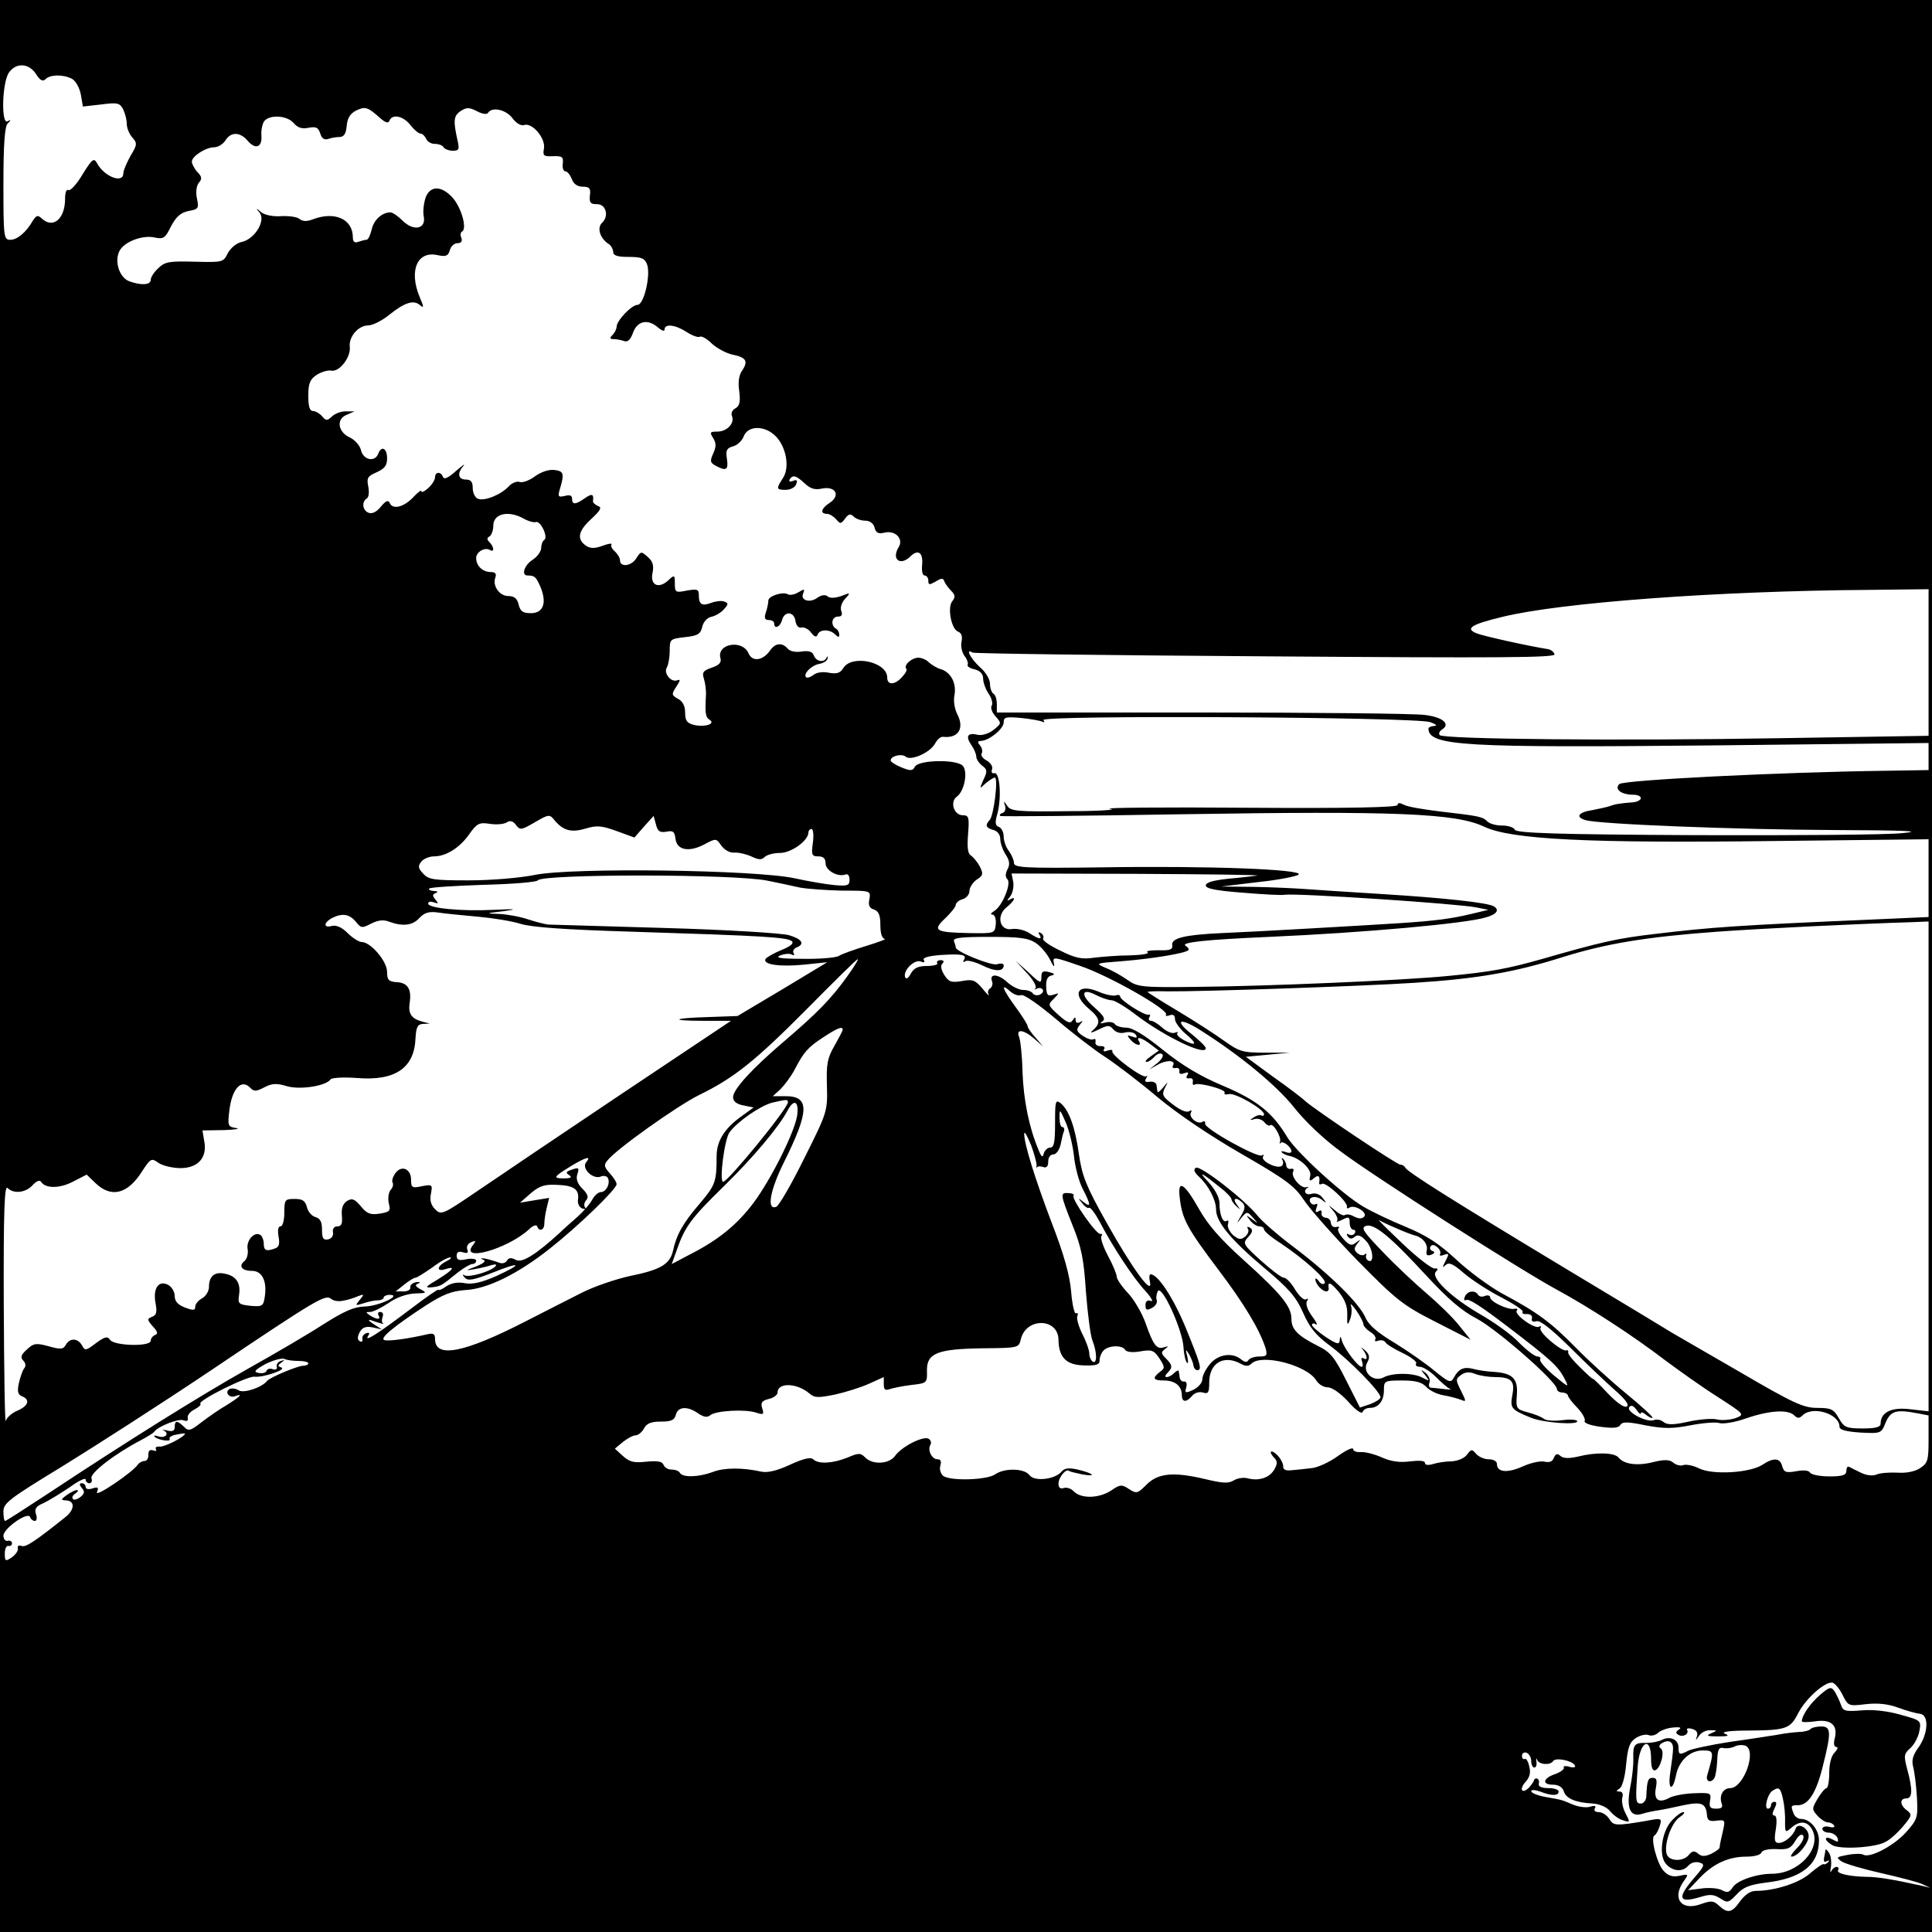 <?xml version="1.0" standalone="no"?>
<!DOCTYPE svg PUBLIC "-//W3C//DTD SVG 20010904//EN"
 "http://www.w3.org/TR/2001/REC-SVG-20010904/DTD/svg10.dtd">
<svg version="1.0" xmlns="http://www.w3.org/2000/svg"
 width="564pt" height="564pt" viewBox="0 0 564 564"
 preserveAspectRatio="xMidYMid meet">
<g transform="translate(0,564) scale(0.1,-0.1)"
fill="#000000" stroke="none">
<path d="M0 2820 l0 -2820 2820 0 2820 0 0 2820 0 2820 -2820 0 -2820 0 0
-2820z m105 2604 c12 -19 20 -23 28 -15 14 14 52 14 77 1 11 -6 22 -26 26 -46
l6 -35 53 6 c47 6 54 5 64 -13 6 -12 11 -31 11 -43 0 -12 7 -30 16 -40 15 -17
15 -21 -5 -54 -11 -20 -21 -43 -21 -51 0 -31 -56 -10 -77 30 -9 16 -14 12 -42
-33 -17 -29 -36 -49 -41 -46 -6 4 -10 -7 -10 -25 0 -60 -36 -89 -69 -57 -11
10 -15 8 -25 -7 -20 -35 -46 -56 -66 -56 -19 0 -20 7 -20 163 0 117 4 167 12
176 11 11 11 13 0 7 -19 -11 -16 113 4 142 21 30 58 28 79 -4z m1004 -128 c17
-15 25 -17 28 -8 8 20 40 14 61 -13 11 -14 24 -25 30 -25 5 0 12 -7 16 -15 3
-8 14 -15 25 -15 11 0 23 -4 26 -10 3 -5 15 -10 27 -10 18 0 20 4 13 33 -12
55 -11 69 10 83 17 11 25 11 48 -1 15 -8 29 -10 32 -4 12 18 52 9 71 -16 11
-15 25 -23 34 -20 24 8 63 -39 58 -68 -4 -22 -1 -24 26 -23 27 1 31 -2 29 -21
-2 -13 2 -23 7 -23 6 0 14 -10 19 -22 5 -15 17 -23 32 -23 20 0 24 -5 21 -26
-2 -21 2 -25 20 -25 27 1 37 -35 15 -55 -15 -15 -5 -46 21 -62 6 -4 12 -15 12
-22 0 -11 12 -15 45 -15 38 0 47 -4 54 -22 11 -31 -9 -118 -28 -118 -17 0 -61
-46 -61 -64 0 -6 -5 -17 -12 -24 -9 -9 -8 -12 4 -12 9 0 23 -3 31 -6 10 -3 18
5 25 25 13 35 44 41 74 14 11 -9 18 -11 18 -5 0 18 32 14 64 -7 17 -11 34 -17
39 -14 5 3 21 -6 35 -20 15 -14 42 -28 59 -32 41 -8 48 -19 30 -46 -10 -14
-13 -34 -9 -61 4 -31 1 -43 -11 -50 -9 -4 -14 -15 -10 -23 8 -21 -15 -45 -43
-45 -21 0 -23 -2 -12 -19 9 -15 9 -25 0 -45 -10 -22 -9 -27 8 -36 30 -16 37
-12 32 21 -4 25 0 31 18 36 12 3 26 16 31 29 12 32 61 33 93 1 31 -31 42 -91
22 -122 -21 -32 -20 -35 8 -35 13 0 27 7 30 16 5 12 2 15 -9 10 -9 -3 -13 -2
-10 4 9 15 19 12 44 -11 17 -16 30 -20 52 -15 39 7 53 -21 21 -42 -25 -16 -29
-32 -8 -32 7 0 19 -7 27 -16 12 -14 14 -14 26 2 10 14 16 15 25 6 7 -7 22 -12
34 -12 13 0 24 -8 27 -20 4 -16 11 -19 29 -15 32 8 57 -19 41 -43 -21 -35 5
-55 34 -27 23 23 38 12 35 -23 -2 -18 1 -32 7 -32 6 0 11 -7 11 -15 0 -13 3
-13 21 -3 17 11 23 11 26 0 3 -7 12 -19 20 -27 12 -12 12 -19 3 -30 -15 -18
-3 -82 17 -89 10 -4 13 -14 10 -29 -3 -12 1 -31 8 -41 8 -10 12 -22 10 -26 -3
-5 6 -11 20 -14 16 -4 25 -13 25 -27 0 -11 7 -31 16 -44 9 -13 13 -29 9 -35
-4 -6 1 -20 11 -31 18 -20 18 -21 -6 -40 -14 -11 -34 -17 -46 -14 -29 7 -36
-4 -19 -29 8 -11 15 -27 15 -35 0 -7 8 -19 17 -26 15 -11 16 -17 4 -41 -12
-28 -12 -28 6 -11 11 9 23 17 27 17 11 0 -3 -112 -15 -124 -14 -15 -11 -23 11
-29 12 -3 20 -14 20 -26 0 -12 7 -32 16 -46 11 -17 13 -29 5 -43 -6 -12 -7
-22 0 -29 12 -12 -15 -78 -38 -92 -10 -6 -13 -11 -6 -11 7 0 11 -12 10 -27 -3
-28 -3 -28 -75 -27 -102 2 -111 7 -73 43 17 16 31 34 31 39 0 6 9 14 20 17 11
3 20 14 20 24 0 10 10 25 21 33 19 12 20 17 9 39 -7 13 -19 27 -26 32 -9 5
-11 24 -8 62 4 49 2 55 -15 55 -27 0 -39 40 -17 55 21 16 32 71 17 89 -17 20
-129 18 -140 -2 -7 -13 -13 -13 -40 -2 -17 7 -31 16 -31 20 0 13 32 21 44 11
15 -13 72 12 86 39 6 11 16 20 23 19 44 -5 63 24 42 65 -8 15 -12 39 -9 55 7
35 -9 67 -38 77 -12 3 -28 13 -36 20 -7 8 -22 14 -31 14 -20 0 -45 -23 -35
-33 3 -3 -4 -15 -16 -27 -20 -20 -40 -20 -40 2 0 46 -103 68 -128 28 -9 -15
-19 -18 -42 -14 -18 4 -36 1 -45 -6 -9 -7 -18 -10 -22 -7 -9 10 16 35 39 39
12 2 23 9 24 16 1 7 0 8 -3 2 -7 -15 -30 -12 -37 6 -4 12 -15 15 -36 12 -18
-3 -35 1 -41 9 -16 18 -36 16 -51 -6 -21 -30 -52 -34 -63 -8 -18 41 -93 28
-82 -14 4 -13 -4 -21 -25 -28 -26 -9 -29 -14 -23 -33 4 -13 6 -32 6 -43 -3
-57 -2 -68 10 -76 20 -12 -14 -23 -46 -15 -20 5 -25 13 -25 36 0 19 -7 33 -21
40 -19 11 -19 13 -5 35 12 18 13 23 3 19 -19 -7 -41 22 -30 38 4 7 8 29 8 48
0 34 1 35 45 40 37 4 45 9 50 30 3 14 14 26 25 29 11 2 28 11 37 21 15 16 15
19 2 24 -8 3 -25 1 -38 -4 -27 -10 -36 -5 -36 23 0 17 -5 18 -35 13 -33 -7
-35 -5 -35 20 0 26 -1 27 -20 9 -28 -25 -53 -13 -45 23 4 21 1 33 -14 46 -19
17 -20 17 -33 -3 -14 -24 -48 -28 -48 -7 0 7 -7 19 -15 26 -8 7 -13 16 -10 20
3 5 -9 3 -25 -3 -22 -8 -35 -9 -48 -1 -29 19 -25 43 13 78 29 27 33 35 20 39
-8 4 -15 10 -14 14 3 21 -3 23 -23 9 -28 -20 -38 -20 -38 -2 0 10 -7 12 -22 8
-18 -4 -20 -2 -14 19 14 46 12 54 -16 57 -16 2 -39 -6 -57 -19 -16 -12 -36
-19 -44 -16 -8 3 -23 -3 -32 -13 -22 -24 -71 -44 -90 -36 -8 3 -15 17 -15 31
0 18 -5 25 -20 25 -23 0 -26 19 -7 40 6 8 -3 1 -22 -15 -22 -20 -35 -26 -38
-17 -6 16 -23 15 -23 -1 0 -8 -9 -22 -20 -32 -11 -10 -20 -14 -20 -9 0 5 -11
-4 -25 -19 -27 -28 -60 -36 -68 -14 -4 8 -12 4 -25 -12 -12 -15 -25 -22 -36
-18 -18 7 -21 32 -5 42 6 4 7 19 4 35 -5 24 -2 30 24 41 24 11 31 20 31 41 0
30 -17 38 -26 13 -10 -25 -43 -18 -50 10 -3 14 -18 31 -33 38 -35 16 -40 54
-9 66 l23 10 -24 0 c-14 1 -32 -6 -41 -14 -15 -14 -18 -14 -30 0 -7 8 -19 15
-26 15 -10 0 -14 13 -14 45 0 36 5 48 25 61 13 8 32 14 42 12 24 -5 58 40 54
70 -3 29 25 62 54 62 12 0 39 13 60 30 46 37 72 45 90 30 13 -11 13 -7 0 23
-32 77 -7 136 53 122 24 -5 30 -2 35 14 3 12 13 21 22 21 11 0 15 5 12 15 -4
8 -3 17 2 19 15 9 -2 69 -27 98 -33 37 -67 37 -80 0 -5 -16 -8 -40 -5 -54 7
-37 -30 -44 -62 -12 -13 13 -29 24 -35 24 -25 0 -49 -22 -55 -50 -4 -16 -10
-30 -15 -30 -5 0 -15 -3 -24 -6 -11 -4 -16 0 -16 13 0 53 -52 77 -116 53 -18
-7 -30 -7 -40 1 -7 6 -31 9 -52 8 -24 -2 -48 3 -59 11 -16 14 -17 13 -5 -1 18
-24 -14 -76 -51 -85 -16 -3 -33 -17 -42 -33 -13 -27 -15 -27 -97 -25 -73 2
-86 0 -105 -18 -13 -12 -23 -27 -23 -35 0 -15 -28 -17 -63 -4 -29 11 -44 59
-28 89 14 26 65 46 101 39 27 -6 32 -3 49 32 15 28 28 40 51 45 29 5 31 8 25
36 -4 19 -2 36 5 46 10 11 10 18 -4 32 -9 10 -16 24 -16 30 0 16 41 42 65 42
11 0 26 9 33 20 16 26 43 25 65 -1 23 -27 43 -19 40 16 -1 16 3 35 9 42 16 19
66 16 85 -6 12 -14 24 -18 44 -14 22 4 28 1 34 -17 4 -14 12 -19 22 -16 8 3
23 6 33 6 14 0 20 9 22 32 2 23 10 36 27 45 27 13 34 11 70 -21z m420 -1170
c14 -8 30 -12 35 -10 14 5 37 -44 25 -52 -5 -3 -9 -13 -9 -23 0 -10 -11 -26
-25 -35 -25 -16 -34 -46 -15 -46 21 0 25 -4 38 -34 19 -46 8 -76 -28 -76 -23
0 -31 5 -36 25 -4 18 -13 25 -30 25 -26 0 -47 30 -38 54 4 11 0 16 -13 16 -24
0 -43 18 -43 41 0 18 26 33 41 23 13 -7 11 10 -2 23 -8 8 -8 13 0 17 6 4 11
18 11 31 0 36 44 46 89 21z m4101 -420 l0 -214 -437 -7 c-465 -8 -978 -3 -990
9 -4 4 -1 11 6 16 27 16 3 37 -51 43 -29 4 -322 7 -650 7 l-598 0 0 24 c0 14
-4 28 -10 31 -5 3 -10 16 -10 29 0 13 -13 35 -30 49 -27 25 -43 56 -21 42 5
-3 391 -8 856 -11 687 -5 847 -4 843 6 -2 7 -11 14 -19 15 -57 9 -188 38 -208
46 -35 14 -17 26 74 48 170 42 629 76 1073 79 l172 2 0 -214z m-2587 -173 c6
-3 7 -1 3 5 -9 15 1085 9 1129 -6 17 -6 22 -11 13 -11 -10 -1 -18 -4 -18 -8 1
-51 104 -56 833 -49 l627 7 0 -39 0 -40 -122 -2 c-311 -4 -769 -27 -781 -39
-15 -15 6 -31 41 -31 12 0 22 -4 22 -10 0 -5 -10 -11 -22 -12 -38 -3 -52 -5
-68 -11 -8 -3 -32 -8 -52 -12 -40 -6 -50 -20 -20 -29 36 -12 449 -28 722 -29
216 -1 266 -3 205 -9 -44 -5 -316 -7 -604 -6 -409 2 -525 6 -529 16 -2 6 -18
12 -36 12 -18 0 -37 5 -44 12 -14 14 -24 16 -137 29 -49 6 -98 14 -107 20 -12
6 -18 6 -18 -1 0 -7 -141 -10 -442 -8 -244 2 -423 0 -398 -3 25 -3 -30 -7
-122 -7 -149 -2 -168 0 -178 16 -10 15 -11 15 -6 0 3 -9 0 -19 -7 -21 -7 -2
-10 -6 -7 -9 3 -2 241 0 530 5 622 10 799 3 882 -36 79 -38 305 -49 856 -42
l442 5 0 -114 0 -113 -157 -7 c-398 -17 -480 -23 -638 -42 -114 -13 -161 -24
-335 -74 -99 -28 -147 -37 -272 -49 -132 -13 -525 -30 -739 -32 -156 -2 -169
0 -197 20 -17 12 -45 28 -63 35 -33 14 -32 14 46 20 88 7 185 23 194 32 3 3
-1 9 -8 13 -16 10 60 18 244 26 275 12 576 39 633 57 32 9 40 22 23 32 -17 11
-148 25 -326 36 -99 6 -202 13 -230 15 -27 2 -93 5 -145 6 l-95 1 108 13 c59
6 113 17 118 22 15 15 -261 26 -574 21 -228 -3 -257 -1 -257 13 0 8 -7 24 -15
35 -8 10 -15 29 -15 42 0 12 -6 25 -14 28 -11 4 -12 13 -4 40 12 46 7 120 -9
117 -7 -2 -10 3 -7 11 3 8 -4 19 -16 26 -11 6 -18 15 -14 21 3 5 1 16 -5 23
-8 9 -7 13 2 13 23 0 67 35 67 54 0 16 6 17 52 13 28 -3 56 -8 61 -11z m-1423
-289 c25 -29 48 -35 89 -23 33 10 47 9 91 -7 l52 -19 28 32 28 31 7 -25 c5
-20 11 -24 30 -21 20 4 24 1 27 -21 4 -33 40 -40 86 -15 32 17 33 17 48 -5 10
-13 25 -21 37 -20 12 1 34 -4 50 -11 21 -10 30 -11 39 -2 7 7 27 12 45 12 33
0 83 36 83 60 0 5 4 10 9 10 5 0 7 -18 4 -40 -5 -36 -3 -40 16 -40 14 0 21 -6
21 -20 0 -21 35 -41 58 -33 7 3 12 -3 12 -15 0 -17 -6 -19 -42 -16 -24 2 -77
11 -118 20 -115 25 -650 32 -758 10 -45 -9 -128 -16 -194 -16 -102 0 -117 2
-133 20 -15 16 -15 22 -5 35 7 8 23 15 37 15 35 0 75 25 103 65 22 31 29 35
60 30 19 -3 41 -1 49 4 10 7 19 4 27 -7 12 -16 16 -15 51 5 46 27 47 27 63 7z
m621 -175 c30 -6 72 -15 94 -20 22 -4 78 -8 124 -9 83 0 83 0 79 -25 -4 -18 0
-26 13 -30 14 -5 19 -16 19 -46 0 -24 5 -39 13 -40 6 0 -17 -9 -53 -20 -36
-11 -73 -24 -82 -30 -10 -5 -57 -9 -105 -8 -65 0 -82 3 -65 10 13 5 29 6 34 2
6 -3 8 -1 5 4 -4 6 0 13 8 17 26 10 16 25 -22 36 -21 6 -184 16 -363 21 -179
5 -332 10 -340 10 -8 1 -34 7 -58 15 -23 8 -62 15 -85 16 -41 1 -40 2 13 8 43
6 37 7 -28 4 -96 -5 -192 5 -192 18 0 6 7 7 16 4 14 -5 15 -4 5 8 -9 11 -9 15
1 19 8 3 5 6 -6 6 -11 1 -16 4 -13 7 4 4 75 8 159 11 84 2 155 8 158 13 12 19
575 19 671 -1z m1429 15 c-8 -1 -45 -6 -82 -9 -47 -5 -68 -11 -68 -20 0 -9 29
-15 108 -21 59 -5 114 -8 122 -6 37 5 506 -26 560 -37 l35 -7 -50 -12 c-59
-14 -103 -20 -210 -27 -109 -7 -422 -25 -520 -29 -109 -5 -146 -15 -143 -35 2
-13 -6 -16 -40 -15 -24 0 -38 -2 -32 -6 7 -4 -17 -8 -52 -9 -34 0 -82 -4 -106
-7 -34 -5 -53 -1 -97 21 -30 14 -53 30 -50 35 3 5 0 12 -6 16 -8 4 -9 3 -5 -4
10 -16 0 -15 -29 4 -14 9 -36 14 -50 12 -36 -7 -48 38 -17 63 24 19 30 35 10
23 -9 -5 -9 -3 1 9 7 9 11 28 9 42 l-5 25 366 -1 c201 -1 359 -3 351 -5z
m-2275 -120 c44 -4 100 -13 125 -21 32 -10 130 -17 330 -23 379 -12 450 -16
462 -28 6 -6 -5 -15 -30 -25 -22 -9 -43 -21 -47 -26 -10 -17 41 -24 113 -17
l67 7 -131 -79 -131 -78 -84 -3 c-107 -3 -117 -11 -14 -11 l79 0 -319 -213
c-176 -118 -366 -246 -423 -285 -100 -68 -104 -70 -122 -52 -12 12 -16 27 -12
45 5 27 4 28 -27 22 -28 -6 -31 -4 -31 19 0 32 -28 44 -46 19 -7 -10 -11 -22
-8 -27 3 -5 1 -15 -6 -22 -6 -8 -8 -25 -5 -39 6 -22 3 -25 -27 -30 -27 -4 -37
0 -55 22 -18 21 -25 24 -40 15 -12 -8 -17 -21 -15 -43 2 -23 -1 -31 -13 -31
-9 0 -15 -7 -13 -17 2 -10 -4 -19 -14 -21 -14 -3 -18 3 -18 28 0 23 -5 33 -19
37 -11 3 -22 16 -25 29 -5 19 -13 24 -36 24 -28 0 -30 -2 -30 -40 0 -23 -5
-40 -11 -40 -7 0 -9 -11 -6 -29 4 -21 2 -31 -9 -35 -26 -10 -34 -7 -34 13 0
11 -5 23 -10 26 -18 11 -42 -17 -37 -42 2 -13 -2 -28 -9 -34 -19 -15 -8 -29
22 -29 29 0 44 -30 37 -75 -4 -28 -7 -30 -42 -27 -35 4 -37 6 -33 33 5 34 -9
55 -43 61 -29 6 -45 -8 -45 -39 0 -12 -9 -27 -20 -33 -11 -6 -20 -17 -20 -24
0 -12 -6 -12 -30 -3 -21 8 -30 18 -30 34 0 12 -9 27 -19 32 -28 15 -45 -10
-37 -53 5 -26 3 -35 -10 -40 -15 -6 -15 -8 2 -28 14 -15 16 -22 7 -25 -7 -3
-13 -10 -13 -17 0 -18 -108 -15 -119 3 -7 11 -15 9 -41 -10 -29 -22 -32 -23
-41 -6 -12 21 -35 22 -47 1 -7 -13 -15 -14 -50 -4 -37 10 -44 9 -64 -10 -17
-15 -19 -23 -10 -32 7 -7 8 -16 3 -22 -5 -6 -12 -26 -16 -44 -5 -24 -3 -33 9
-38 25 -10 19 -28 -13 -42 -17 -7 -32 -21 -34 -30 -3 -9 -5 143 -6 337 -1 276
2 352 11 343 18 -18 53 -14 73 8 12 13 21 16 25 10 12 -20 55 -20 94 1 l39 20
26 -25 c46 -44 94 -32 136 35 25 38 27 39 48 24 12 -8 41 -15 64 -15 52 0 79
32 69 80 l-5 30 62 1 c34 1 50 4 36 6 -24 4 -25 6 -19 55 8 60 34 88 59 64 12
-13 18 -13 43 0 23 12 36 12 66 3 39 -11 114 1 127 20 3 5 38 7 78 4 112 -9
167 30 170 117 2 32 6 40 22 41 l20 1 -20 5 c-34 9 -44 23 -39 56 6 40 -6 59
-40 60 -22 2 -26 7 -26 30 0 31 -48 87 -74 87 -8 0 -27 12 -41 26 -17 17 -33
24 -46 21 -25 -7 -25 9 0 23 30 15 51 12 70 -11 15 -19 18 -19 45 -5 20 10 36
12 53 5 39 -14 68 -11 88 12 15 15 27 19 55 15 19 -3 71 -8 115 -12z m4235
-729 l0 -715 -53 6 c-56 7 -87 -9 -87 -42 0 -10 -14 -14 -52 -14 -48 0 -55 3
-70 30 -15 26 -22 30 -63 30 -40 0 -69 13 -228 106 -100 58 -189 109 -197 114
-8 5 -143 87 -300 181 -340 205 -474 289 -478 301 -2 4 -8 8 -14 8 -10 0 -249
160 -278 186 -8 8 -50 40 -94 71 l-79 58 64 6 64 6 -72 0 c-66 0 -75 3 -120
35 -26 19 -87 58 -135 87 -49 29 -88 54 -88 55 0 2 26 3 58 2 98 -1 570 15
722 25 185 12 293 31 432 75 128 40 246 59 449 74 123 9 406 23 572 28 l47 2
0 -715z m-2606 652 c15 -10 34 -33 42 -50 9 -18 13 -23 11 -11 -5 22 -4 22 77
-6 83 -28 259 -128 250 -142 -3 -4 2 -5 10 -2 11 4 16 0 16 -11 0 -9 14 -28
30 -42 36 -30 34 -39 -3 -20 -15 8 -24 17 -20 21 4 4 1 4 -8 1 -8 -3 -24 4
-36 15 -12 11 -27 20 -33 20 -6 0 -8 5 -5 10 4 6 3 9 -2 8 -11 -4 -83 42 -83
53 0 4 -6 6 -13 3 -7 -2 -30 2 -50 11 -62 26 -80 -7 -27 -51 32 -27 34 -41 10
-62 -10 -8 -4 -8 16 2 28 14 33 14 44 1 8 -9 21 -13 35 -9 13 3 26 0 31 -7 5
-9 2 -10 -11 -5 -15 5 -16 4 -5 -9 14 -17 35 -21 25 -5 -10 16 8 11 34 -9 l24
-18 -24 -17 c-13 -9 -18 -16 -12 -16 6 0 16 7 23 15 7 8 17 12 22 8 6 -3 1
-14 -13 -26 l-24 -19 25 14 c26 15 54 13 44 -3 -3 -5 0 -8 8 -7 7 2 12 -2 11
-9 -2 -8 4 -10 14 -6 11 4 14 3 9 -6 -5 -7 -2 -10 6 -9 7 2 12 -3 10 -10 -1
-8 1 -11 6 -8 12 7 93 -15 87 -24 -3 -5 3 -6 12 -4 18 5 103 -44 103 -59 0 -4
-4 -6 -8 -3 -4 2 -14 0 -22 -6 -13 -8 -12 -9 2 -5 9 3 22 -1 29 -9 6 -8 14
-12 17 -9 8 8 32 -32 29 -47 -2 -7 -2 -9 1 -5 5 9 32 -11 32 -24 0 -5 -8 -6
-17 -2 -10 3 -15 3 -11 -1 3 -4 12 -8 20 -10 30 -5 67 -38 63 -58 -4 -16 -2
-18 10 -8 14 12 19 7 16 -13 -1 -5 3 -6 8 -3 11 7 77 -54 73 -67 -1 -5 2 -6 8
-2 15 9 54 -15 42 -27 -7 -7 -16 -6 -30 1 -10 6 -22 7 -26 4 -3 -3 -16 2 -28
13 -23 19 -23 19 -5 -2 9 -11 14 -24 10 -29 -5 -4 2 -2 15 4 19 10 22 9 22 -9
0 -11 5 -20 11 -20 5 0 7 -5 4 -10 -4 -6 -11 -7 -17 -4 -7 4 -8 2 -4 -5 6 -8
12 -9 20 -2 9 8 19 5 34 -12 20 -21 25 -67 6 -57 -5 3 -8 10 -6 15 2 6 0 7 -4
3 -4 -4 -13 -3 -21 3 -11 10 -11 15 -1 28 11 14 11 14 -3 4 -13 -11 -20 -9
-37 10 -12 13 -19 27 -15 31 5 4 1 6 -7 4 -8 -2 -14 4 -15 12 0 8 -7 15 -15
15 -8 1 -14 7 -12 14 1 7 -2 10 -9 5 -9 -5 -10 -2 -6 10 4 9 3 14 -2 11 -5 -3
-12 -1 -15 4 -11 16 14 23 32 9 15 -12 16 -11 3 5 -8 11 -21 15 -32 12 -18 -6
-27 9 -11 18 4 2 2 3 -5 1 -16 -4 -46 32 -38 46 3 6 1 9 -6 8 -7 -2 -13 2 -14
9 0 6 -4 15 -9 20 -5 4 -6 3 -2 -4 3 -6 2 -14 -3 -17 -14 -9 -61 15 -54 27 3
6 2 8 -3 4 -13 -8 -170 79 -166 93 1 6 -2 9 -8 5 -14 -9 -42 14 -33 28 3 6 1
7 -6 3 -7 -5 -27 4 -46 19 -31 23 -34 29 -25 48 11 21 11 21 -4 3 -9 -11 -17
-17 -17 -13 -1 4 -2 13 -3 20 -1 6 -10 11 -20 9 -12 -2 -16 1 -10 10 4 7 4 10
0 6 -9 -8 -102 61 -99 73 2 5 -5 5 -14 2 -10 -4 -14 -2 -10 4 4 6 -1 10 -11 9
-9 0 -16 5 -14 12 1 8 -1 11 -6 8 -5 -3 -19 2 -31 10 -19 13 -20 18 -9 32 10
12 10 14 1 8 -8 -4 -13 -2 -13 6 0 10 -2 10 -9 -1 -7 -10 -15 -7 -41 16 -31
28 -32 30 -14 47 17 18 17 18 -1 12 -17 -5 -20 -1 -21 24 -1 19 4 30 15 32 12
3 10 6 -6 10 -19 5 -23 2 -23 -15 0 -19 -4 -18 -37 14 l-38 34 33 -36 c18 -19
29 -39 25 -44 -5 -4 -3 -5 4 -1 6 3 14 2 17 -3 3 -5 -1 -11 -9 -15 -8 -3 -17
-1 -20 4 -4 6 -16 10 -28 10 -12 0 -33 10 -47 23 -26 24 -53 26 -44 2 3 -7 0
-16 -5 -20 -6 -3 -9 -12 -5 -18 3 -7 -5 1 -18 17 -21 25 -29 28 -60 22 -30 -5
-38 -3 -51 17 -10 16 -12 28 -6 34 6 6 4 10 -5 10 -8 0 -13 -4 -10 -9 3 -4
-11 -8 -30 -8 -26 0 -38 -6 -47 -22 -8 -15 -14 -18 -17 -10 -6 19 27 52 46 45
9 -4 13 -2 9 4 -5 7 12 12 48 15 64 4 78 1 69 -14 -4 -7 -2 -8 4 -4 6 4 28 -2
49 -12 38 -19 63 -19 63 0 0 5 -9 7 -19 3 -17 -5 -121 37 -121 49 0 3 -2 10
-5 18 -4 10 17 13 103 13 87 0 113 -3 136 -18z m-552 -99 c-46 -64 -86 -105
-182 -187 -94 -80 -150 -141 -150 -164 0 -12 10 -20 30 -24 l30 -6 -40 -29
c-46 -34 -68 -70 -68 -113 0 -75 -4 -85 -48 -137 -50 -58 -69 -92 -79 -138 -9
-41 -37 -57 -126 -75 -41 -9 -103 -30 -139 -48 -36 -18 -110 -56 -165 -84
-181 -93 -265 -109 -265 -52 0 15 -5 18 -22 14 -56 -13 -114 -21 -126 -17 -15
5 28 40 121 101 50 32 75 42 115 45 65 3 155 48 247 121 85 67 195 174 195
188 0 6 -9 20 -20 32 -16 18 -18 24 -7 37 24 32 203 159 267 191 103 50 165
100 317 253 78 79 144 144 147 144 3 0 -11 -23 -32 -52z m509 -53 c8 3 52 -28
103 -71 48 -41 113 -91 143 -110 29 -19 98 -71 151 -116 60 -50 155 -114 247
-167 130 -75 154 -93 182 -135 17 -26 87 -105 155 -175 114 -116 133 -131 227
-179 l104 -53 -33 41 c-18 23 -60 64 -94 93 -33 28 -92 83 -129 122 -56 58
-65 71 -50 76 24 9 72 -31 177 -145 62 -67 103 -103 148 -126 61 -33 233 -184
233 -205 0 -5 7 -10 15 -10 8 0 16 -4 17 -8 0 -5 13 -22 28 -37 15 -16 24 -33
21 -38 -3 -6 16 -13 45 -17 37 -5 54 -4 59 5 6 10 21 10 74 -1 54 -10 78 -10
130 0 36 7 73 10 84 7 11 -4 48 2 81 14 68 23 121 26 139 8 9 -9 15 -9 24 0
29 29 108 5 108 -33 0 -9 18 -14 61 -17 60 -3 61 -3 74 30 15 34 31 38 94 26
l31 -6 0 -69 c0 -62 -2 -70 -25 -85 -15 -10 -41 -15 -67 -13 -24 1 -51 -1 -61
-6 -11 -4 -29 -2 -45 6 -15 7 -30 15 -34 17 -5 2 -8 -3 -8 -12 0 -12 -11 -16
-49 -16 -28 0 -53 5 -57 11 -4 7 -20 8 -41 4 -29 -5 -35 -3 -40 14 -6 25 -25
27 -58 5 -37 -24 -145 -30 -184 -11 -18 9 -39 13 -47 10 -8 -3 -21 0 -29 7
-11 9 -25 10 -58 2 -46 -12 -86 -7 -102 13 -12 15 -67 16 -118 3 -26 -6 -43
-6 -52 2 -9 8 -14 6 -19 -6 -4 -11 -13 -14 -27 -11 -11 3 -40 -3 -64 -14 -45
-20 -75 -17 -75 7 0 8 -10 14 -24 14 -13 0 -29 7 -37 16 -12 14 -14 14 -26 -2
-8 -11 -27 -19 -46 -20 -17 0 -42 -4 -54 -8 -14 -4 -23 -3 -23 3 0 7 -16 8
-43 5 -29 -4 -55 -1 -82 11 -22 10 -50 17 -62 16 -13 -1 -23 3 -23 9 0 6 -20
-3 -45 -21 -25 -18 -60 -34 -78 -35 -17 -2 -43 -5 -57 -6 -17 -2 -25 2 -24 12
0 8 -8 23 -18 33 -19 18 -26 9 -7 -10 8 -8 8 -17 0 -31 -13 -25 -44 -36 -77
-28 -13 4 -32 1 -43 -6 -15 -9 -32 -8 -82 4 -93 22 -138 18 -172 -16 -26 -26
-29 -27 -51 -13 -21 14 -26 14 -52 -4 -35 -23 -87 -25 -109 -3 -8 9 -22 13
-30 10 -10 -3 -15 1 -15 13 0 18 22 45 31 37 2 -2 19 -6 38 -10 45 -8 33 3
-13 14 -26 6 -39 4 -47 -6 -19 -23 -80 -30 -94 -10 -15 20 -73 21 -100 2 -24
-17 -133 -20 -152 -4 -7 6 -11 19 -8 29 4 13 1 19 -8 19 -17 0 -30 27 -21 42
4 6 1 14 -5 18 -16 9 -79 -23 -98 -50 -17 -24 -65 -27 -87 -5 -14 14 -19 14
-52 0 -42 -17 -85 -20 -100 -5 -7 7 -29 2 -68 -16 -39 -18 -66 -24 -84 -20
-54 12 -108 12 -141 -1 -40 -15 -87 -17 -96 -3 -3 6 -14 10 -25 10 -10 0 -20
6 -23 14 -4 10 -18 12 -50 9 -37 -4 -49 -1 -69 17 l-23 21 24 20 c13 10 29 19
37 19 7 0 18 9 24 20 8 15 21 20 49 20 30 0 40 4 44 20 6 24 34 26 65 4 17
-11 26 -13 36 -5 16 13 102 18 134 7 21 -7 23 -5 17 13 -5 16 -1 22 19 27 14
3 26 12 26 19 0 30 57 28 93 -3 15 -13 25 -13 75 -3 31 7 76 21 100 32 l42 19
0 -21 c0 -16 4 -19 18 -14 9 3 38 9 63 12 45 5 46 6 45 41 -1 52 30 64 163 66
103 1 105 1 111 26 15 65 110 63 110 -2 1 -51 23 -73 75 -74 36 -1 45 2 45 15
0 9 5 22 12 29 15 15 55 16 63 1 4 -6 22 -8 44 -4 34 6 40 3 56 -21 16 -25 16
-28 1 -39 -23 -18 -20 -25 12 -25 32 0 52 -16 52 -42 0 -22 13 -23 30 -3 7 9
21 13 31 10 16 -5 19 -1 19 29 0 57 42 82 92 55 14 -8 23 -8 31 0 30 30 161
-4 189 -48 7 -12 22 -21 34 -21 13 0 38 -18 60 -42 21 -24 39 -37 42 -30 2 7
11 12 21 12 25 0 41 20 41 52 0 27 2 28 53 28 40 0 58 -5 71 -19 9 -10 31 -21
49 -24 18 -3 40 -9 51 -13 17 -7 17 -6 1 26 -16 32 -16 34 0 46 12 9 25 10 42
3 13 -5 39 -9 56 -9 49 0 60 -11 52 -52 -7 -39 -4 -43 55 -67 37 -15 142 -22
134 -9 -3 4 -23 5 -45 2 -22 -3 -45 -1 -52 4 -7 6 -28 14 -47 19 -33 9 -35 11
-32 50 4 48 -12 64 -65 68 -21 1 -49 5 -63 9 -27 7 -42 0 -56 -26 -9 -16 -14
-14 -56 20 -25 21 -78 58 -117 82 -50 30 -76 52 -85 74 -18 41 -102 124 -206
203 -47 35 -95 77 -108 93 -37 47 -168 149 -181 141 -8 -5 -5 -13 10 -27 27
-25 49 -67 49 -95 0 -36 43 -88 139 -169 74 -62 94 -85 115 -132 19 -43 37
-66 78 -96 57 -42 148 -135 148 -151 0 -5 -14 -14 -30 -20 l-30 -10 -40 79
c-34 68 -46 83 -83 101 -59 30 -77 48 -77 79 0 36 -29 72 -140 172 -68 61
-105 104 -130 149 -43 76 -63 88 -56 32 7 -62 22 -89 110 -206 79 -104 124
-180 141 -234 5 -20 3 -23 -19 -23 -14 0 -28 -5 -31 -10 -5 -8 -11 -7 -21 1
-26 22 -67 16 -91 -12 -13 -15 -23 -35 -23 -45 0 -11 -12 -24 -26 -31 -24 -11
-26 -10 -21 7 3 11 0 18 -6 17 -6 -1 -12 4 -13 11 -1 6 -2 15 -3 19 0 4 -6 2
-13 -5 -7 -7 -16 -12 -22 -12 -6 0 -5 5 2 12 16 16 15 23 -5 43 -14 14 -14 18
-2 27 11 8 11 9 -3 5 -21 -7 -31 5 -54 71 -10 28 -33 68 -51 87 -18 19 -33 41
-33 48 0 7 -11 34 -25 60 -14 26 -23 52 -20 58 4 5 2 8 -3 7 -11 -3 -84 101
-78 111 3 4 -4 8 -15 8 -25 2 -24 -3 12 -94 26 -64 33 -99 39 -193 5 -63 13
-128 19 -143 14 -35 14 -70 1 -62 -5 3 -10 14 -10 23 0 10 -9 36 -20 57 -11
22 -18 46 -15 53 3 7 1 11 -4 8 -4 -3 -11 25 -14 63 -4 48 -21 109 -57 202
-49 129 -81 232 -80 260 1 8 9 -8 20 -34 10 -27 17 -54 16 -60 -1 -7 -1 -9 1
-5 2 4 11 4 19 1 9 -3 14 2 14 16 0 12 6 21 15 21 8 0 17 12 21 28 3 15 7 33
10 40 2 6 0 12 -5 12 -5 0 -8 12 -8 28 0 25 1 25 17 -12 10 -21 21 -66 25 -99
3 -33 15 -78 26 -98 24 -47 24 -55 2 -38 -16 13 -17 12 -4 -3 7 -10 16 -16 20
-14 4 3 18 -16 32 -42 37 -71 98 -164 133 -201 17 -19 24 -32 16 -29 -10 4
-16 0 -16 -12 0 -15 4 -16 19 -8 10 5 16 15 14 22 -3 7 -1 19 3 27 12 19 72
-113 75 -164 1 -21 6 -41 10 -45 4 -4 4 4 1 18 -6 22 -5 23 5 7 6 -11 12 -25
13 -33 1 -8 6 -14 12 -14 13 2 10 15 -35 125 -36 87 -81 155 -102 155 -4 0 -5
-10 -2 -22 9 -44 -51 38 -125 170 -61 108 -73 139 -82 200 -11 81 -29 130 -53
151 -16 12 -17 7 -17 -58 0 -55 -3 -71 -14 -71 -8 0 -16 -8 -19 -17 -3 -14 -7
-11 -16 12 -27 64 -43 144 -46 225 -1 47 -6 93 -10 103 -10 24 13 22 44 -5
l26 -23 -22 26 c-13 14 -23 29 -23 33 0 5 -16 30 -35 56 -38 52 -46 73 -16 46
10 -9 24 -14 32 -11z m264 -15 c9 0 42 -20 73 -44 82 -62 202 -120 202 -96 0
5 -19 23 -41 41 -52 41 -36 50 23 13 116 -73 223 -161 275 -226 32 -41 90 -96
139 -131 99 -74 530 -349 629 -402 94 -51 222 -134 316 -206 43 -32 112 -81
155 -108 77 -50 78 -50 50 -61 -15 -5 -39 -7 -52 -4 -14 4 -52 1 -84 -6 -45
-10 -63 -10 -74 -1 -7 6 -20 9 -29 5 -20 -7 -80 24 -71 38 5 7 12 5 21 -7 7
-11 13 -15 13 -11 0 5 7 3 15 -4 9 -7 17 -11 19 -9 3 2 -32 34 -77 71 -45 37
-111 97 -147 134 -72 73 -110 102 -215 158 -38 21 -99 66 -135 100 -50 46 -85
69 -145 94 -44 18 -101 45 -126 60 -61 36 -194 158 -221 202 -43 72 -88 108
-187 150 -67 28 -120 60 -176 105 -53 43 -89 65 -107 65 -15 0 -30 5 -33 10
-4 6 -16 8 -28 5 -15 -4 -18 -3 -9 3 10 7 5 16 -23 41 -42 36 -39 59 5 36 16
-8 36 -15 45 -15z m-785 -86 c0 -3 -11 -24 -24 -47 -21 -36 -24 -54 -22 -117
2 -74 1 -77 -66 -211 -37 -75 -74 -139 -82 -142 -29 -11 -18 49 23 131 74 149
75 192 4 192 l-37 0 22 20 c12 12 31 37 42 58 27 52 39 65 85 95 40 26 55 32
55 21z m-160 -212 c0 -18 -175 -232 -189 -232 -12 0 4 126 19 145 24 32 90 77
124 86 44 10 46 10 46 1z m27 -39 c-8 -50 -77 -187 -127 -254 -47 -63 -102
-108 -182 -149 l-57 -30 14 39 c24 70 43 95 135 185 88 86 163 175 189 224 19
36 34 27 28 -15z m-616 -136 c-14 -18 19 -50 42 -42 8 4 18 2 21 -3 9 -15 -4
-42 -20 -42 -7 0 -19 -10 -25 -22 -7 -13 -26 -35 -43 -50 -17 -15 -40 -35 -51
-46 -70 -64 -111 -90 -129 -80 -13 7 -21 7 -26 -2 -5 -8 -15 -10 -26 -5 -11 4
-28 9 -39 11 -12 2 -14 0 -5 -3 10 -4 4 -10 -20 -20 -32 -12 -33 -13 -5 -8 17
3 39 8 50 12 13 3 17 2 10 -5 -16 -15 -76 -32 -89 -25 -7 4 -7 2 1 -7 9 -10
25 -7 79 14 84 34 94 28 13 -9 -43 -19 -70 -25 -92 -21 -19 4 -39 1 -54 -9
-12 -9 -23 -13 -23 -10 0 3 -35 -21 -77 -53 -99 -75 -140 -101 -129 -83 6 9 5
12 -5 9 -8 -3 -13 -11 -11 -17 1 -7 -2 -10 -8 -6 -7 4 -7 12 0 26 8 14 18 18
38 14 l27 -6 -25 16 c-14 9 -17 14 -7 11 28 -10 42 -13 35 -9 -4 2 -4 11 -1
19 3 8 0 14 -7 14 -6 0 -8 -4 -5 -10 8 -13 -5 -13 -25 0 -13 9 -13 10 0 10 9
0 33 12 54 26 24 17 54 27 77 28 35 1 36 2 17 12 -16 9 -18 13 -7 17 8 4 6 5
-6 4 -11 -2 -19 -9 -17 -15 1 -7 -8 -12 -20 -12 l-23 0 25 20 c14 11 28 20 33
20 4 0 26 14 49 30 22 17 46 30 52 29 6 0 1 -5 -11 -11 -28 -14 -30 -32 -3
-23 32 10 23 -2 -22 -30 -36 -21 -39 -25 -18 -23 27 3 28 4 76 43 18 14 37 25
43 25 6 0 11 4 11 10 0 5 -13 7 -28 4 -22 -5 -29 -2 -29 10 0 11 6 14 19 10
13 -4 16 -1 12 9 -3 8 2 17 12 21 13 5 14 4 6 -7 -45 -54 99 -14 162 44 11 11
22 15 24 9 6 -17 21 -11 21 8 0 9 3 30 7 46 l7 29 -43 -7 -42 -7 32 28 c26 22
41 26 78 24 49 -2 64 -14 59 -45 -1 -11 5 -21 13 -24 8 -3 12 -1 8 3 -4 5 -3
14 3 21 8 9 5 18 -11 34 -14 14 -19 28 -15 41 7 21 5 22 -20 13 -13 -5 -14 -8
-3 -15 9 -6 4 -9 -16 -9 -33 0 -31 4 21 36 43 26 61 31 44 11z m1854 -76 c17
-13 30 -28 30 -32 0 -4 7 -14 15 -21 12 -11 12 -11 1 5 -15 19 -2 24 16 6 9
-9 8 -18 -4 -38 -14 -24 -14 -25 1 -6 16 19 17 19 34 0 16 -18 16 -18 -3 -4
-18 13 -19 13 -6 -3 7 -10 20 -18 27 -18 8 0 14 -4 14 -9 0 -5 21 -23 48 -40
69 -46 138 -108 129 -117 -4 -5 -12 -2 -17 6 -6 8 -10 10 -10 5 0 -13 20 -35
32 -35 4 0 7 3 7 8 -4 22 4 20 28 -8 19 -23 27 -43 26 -69 -1 -30 1 -32 8 -13
5 12 6 30 3 40 -4 9 3 4 15 -13 11 -16 21 -35 21 -40 0 -6 9 -16 20 -23 12 -7
18 -17 15 -22 -3 -5 0 -7 8 -4 8 3 18 1 21 -4 3 -6 26 -20 51 -32 25 -12 43
-26 39 -31 -3 -5 2 -9 11 -9 9 0 30 -13 46 -29 16 -16 34 -32 41 -35 7 -3 0
-3 -17 -1 -16 2 -34 4 -39 4 -4 1 -6 7 -3 15 3 8 -2 20 -11 28 -16 12 -16 11
-2 -6 14 -18 14 -19 -7 -8 -27 15 -88 15 -114 1 -30 -15 -63 15 -48 43 9 16 7
24 -7 37 -11 9 -13 9 -6 2 14 -18 16 -35 2 -26 -6 3 -7 -1 -4 -9 3 -9 3 -16
-1 -16 -11 0 -49 51 -57 74 -4 16 -6 17 -7 4 -1 -14 -7 -13 -41 9 -22 15 -40
31 -40 35 0 5 5 6 11 2 7 -4 2 7 -11 24 -13 18 -19 35 -15 43 5 7 4 10 -2 6
-6 -4 -20 9 -32 28 -11 19 -26 35 -33 35 -7 0 -37 23 -67 50 -53 48 -54 50
-37 69 13 14 14 21 5 27 -7 4 -10 3 -6 -3 4 -6 0 -16 -8 -23 -13 -10 -19 -9
-36 5 -11 11 -17 25 -14 32 2 8 1 12 -4 9 -11 -7 -21 17 -21 52 0 16 -13 40
-32 61 -33 35 -21 29 37 -18z m510 -116 c22 -10 46 -19 53 -21 24 -5 41 -25
37 -44 -3 -14 1 -17 13 -13 10 4 12 8 4 11 -7 2 -9 8 -6 13 3 6 11 6 20 -2 7
-6 11 -15 8 -20 -3 -5 2 -6 12 -2 14 5 15 3 4 -18 -10 -19 -10 -22 0 -12 10 9
22 4 55 -25 24 -20 73 -52 109 -70 36 -19 64 -37 61 -42 -3 -4 3 -7 13 -6 10
0 16 -5 14 -13 -2 -8 3 -11 13 -8 10 4 42 -21 98 -76 45 -45 104 -101 130
-124 32 -28 44 -44 36 -49 -8 -4 -29 11 -56 39 -23 25 -43 44 -43 42 0 -2 -17
13 -37 33 -21 20 -37 40 -35 44 1 5 -1 7 -5 6 -14 -5 -83 54 -76 65 3 5 2 7
-4 4 -13 -8 -75 37 -65 47 4 5 0 7 -8 5 -19 -3 -70 21 -70 34 0 5 -7 7 -15 4
-8 -4 -17 -2 -20 3 -9 15 -32 12 -39 -6 -3 -8 -2 -12 4 -9 7 5 43 -18 115 -73
133 -101 153 -120 172 -156 14 -28 14 -28 -31 9 -25 21 -43 42 -40 47 3 4 -1
8 -8 8 -7 0 -31 18 -53 40 -21 23 -73 60 -115 84 -84 49 -145 107 -128 124 7
7 6 10 -4 9 -8 -1 -50 31 -93 72 -43 41 -75 72 -69 69 5 -3 27 -14 49 -23z
m-3073 -212 c13 2 32 8 43 13 18 7 19 6 5 -11 -14 -17 -13 -17 10 -10 14 5 33
9 43 9 9 0 17 4 17 8 0 4 8 8 17 8 39 0 -31 -33 -72 -34 -32 -1 -59 -13 -121
-52 -43 -28 -142 -86 -219 -129 -142 -80 -358 -215 -583 -364 -67 -44 -124
-81 -127 -81 -3 0 -5 12 -5 28 0 24 17 37 173 132 94 58 289 183 432 279 315
212 335 223 352 209 7 -6 23 -8 35 -5z m-129 -176 c15 0 27 -3 27 -7 0 -4 -7
-7 -15 -7 -16 0 -97 -34 -105 -44 -15 -19 -67 -37 -83 -28 -9 6 -22 7 -27 4
-15 -9 -1 -27 16 -21 26 10 14 -2 -23 -25 -21 -12 -54 -35 -75 -51 -32 -25
-38 -27 -51 -13 -20 19 -27 19 -27 -1 0 -11 -6 -14 -22 -10 -13 3 -17 3 -10 0
18 -9 4 -24 -16 -17 -9 3 -14 3 -11 -1 9 -10 50 -16 44 -7 -2 5 6 11 20 13 14
3 25 4 25 3 0 -9 -58 -39 -73 -38 -9 1 -15 -2 -12 -7 3 -6 0 -7 -8 -4 -10 3
-14 -1 -14 -13 1 -9 -4 -18 -11 -18 -7 0 -16 -5 -20 -11 -15 -22 -125 -97
-119 -80 6 14 3 16 -13 11 -11 -4 -20 -2 -20 4 0 6 -5 11 -11 11 -8 0 -8 -4 0
-14 9 -10 8 -16 -4 -26 -9 -7 -19 -10 -22 -6 -4 4 -1 11 7 16 8 6 10 10 4 10
-5 0 -19 -7 -30 -15 -16 -12 -17 -14 -3 -15 28 0 28 -26 1 -48 -89 -71 -117
-90 -129 -85 -8 3 -13 0 -11 -7 2 -6 -6 -18 -17 -26 -19 -13 -21 -12 -21 11 0
14 5 24 11 22 6 -1 10 2 10 8 0 5 -6 9 -12 7 -7 -2 -13 5 -13 15 0 21 72 72
78 54 2 -6 8 -11 14 -11 5 0 7 9 3 20 -5 15 0 23 22 32 15 7 49 28 76 46 26
19 47 29 47 23 0 -6 5 -11 11 -11 6 0 9 7 6 14 -6 15 70 73 143 111 19 10 37
21 40 25 11 16 70 39 85 34 10 -4 15 -2 13 6 -2 8 7 19 19 25 13 7 21 14 18
17 -9 9 138 82 158 79 24 -3 96 21 78 27 -11 4 -11 6 0 14 11 8 11 9 -1 5 -8
-2 -14 -10 -12 -17 2 -7 -3 -10 -12 -7 -8 3 -16 1 -18 -5 -2 -6 -13 -8 -23 -6
-16 3 -12 8 20 26 22 11 47 18 55 15 8 -4 27 -6 43 -6z m4506 -975 c16 -32 17
-33 67 -27 35 4 65 1 95 -10 24 -9 53 -17 64 -18 27 -3 24 -59 -5 -99 -16 -22
-20 -37 -15 -56 4 -15 9 -55 11 -89 3 -59 2 -64 -32 -102 -36 -40 -107 -77
-125 -65 -6 3 -26 3 -46 -1 -32 -6 -34 -7 -17 -19 11 -7 62 -22 115 -34 53
-12 107 -26 120 -32 l24 -11 -25 6 c-81 18 -129 26 -160 26 -53 1 -91 10 -84
20 3 5 1 9 -5 9 -5 0 -12 -6 -15 -12 -3 -7 -4 -2 -1 12 2 14 0 32 -5 40 -5 8
-10 13 -11 10 0 -3 -2 -13 -4 -23 -2 -11 1 -15 8 -10 7 3 8 2 4 -3 -5 -5 -11
-8 -13 -6 -3 2 -20 -10 -39 -26 -32 -29 -104 -52 -160 -52 -15 0 -31 -11 -45
-30 -24 -34 -36 -37 -62 -13 -16 15 -23 15 -54 4 -56 -20 -84 17 -49 67 15 21
15 22 -12 16 -21 -4 -33 0 -47 15 -19 21 -39 98 -26 103 4 2 11 14 15 27 7 23
6 24 -36 16 -93 -16 -99 -15 -111 5 -7 11 -21 20 -31 20 -11 0 -15 5 -11 11 4
7 0 9 -13 5 -11 -4 -33 -1 -49 5 -36 15 -30 14 -81 23 -24 4 -43 12 -43 17 0
5 11 4 26 -1 33 -13 54 -13 54 0 0 6 -14 10 -30 10 -20 0 -30 5 -28 13 2 6 0
13 -5 15 -4 1 -8 -1 -9 -5 -1 -5 -8 -14 -15 -22 -21 -20 -29 -4 -9 18 12 13
15 27 10 45 -3 14 -9 24 -13 21 -4 -2 -8 2 -8 9 0 8 6 12 14 9 7 -3 13 -14 13
-24 0 -10 4 -19 9 -19 5 0 8 8 6 18 -1 9 0 11 2 5 5 -15 39 -17 47 -4 7 11 54
2 63 -12 4 -6 -2 -8 -15 -5 -12 4 -20 2 -17 -2 3 -4 -9 -13 -25 -19 -36 -12
-40 -31 -6 -31 15 0 27 -7 31 -19 6 -21 33 -33 84 -36 20 -1 41 -10 51 -22 9
-11 26 -24 38 -27 21 -7 21 -6 7 21 -8 15 -12 36 -9 46 3 10 0 17 -8 17 -11 0
-11 2 0 9 8 5 16 35 19 70 5 50 10 65 28 77 12 8 29 12 37 9 9 -4 22 0 29 7 8
7 28 14 44 15 20 2 25 -1 16 -6 -9 -6 -10 -11 -2 -15 13 -9 33 2 26 14 -3 4 4
6 14 3 13 -3 18 -11 15 -21 -5 -14 -4 -14 6 1 6 9 21 17 33 16 21 0 21 -1 2
-9 -16 -7 -11 -9 20 -9 30 0 35 2 20 8 -12 5 13 9 68 9 113 1 123 5 147 52 22
42 77 91 99 88 8 -2 21 -18 30 -36z"/>
<path d="M2327 3909 c-9 -5 -21 -7 -27 -4 -14 9 -57 -5 -57 -18 0 -7 -3 -22
-7 -34 -6 -17 -3 -23 8 -23 9 0 16 -4 16 -10 0 -18 18 -10 23 10 7 27 35 25
39 -2 2 -14 9 -22 18 -20 8 2 21 -5 28 -15 10 -13 16 -14 19 -5 6 15 35 16 51
0 9 -9 12 -9 12 -1 0 7 -4 15 -10 18 -16 10 -12 35 6 35 11 0 14 5 10 16 -4
10 1 25 11 36 17 18 16 19 -11 8 -18 -6 -33 -7 -40 -1 -7 6 -18 4 -30 -4 -21
-16 -49 -8 -42 11 6 16 6 16 -17 3z"/>
<path d="M5313 692 c-28 -24 -53 -60 -53 -77 0 -3 17 -3 39 0 46 7 67 -11 57
-50 -4 -15 -2 -25 5 -25 6 0 3 -7 -5 -16 -10 -9 -16 -33 -16 -60 0 -24 -4 -44
-8 -44 -4 0 -16 -14 -26 -31 -17 -29 -17 -31 0 -50 9 -10 23 -19 30 -19 7 0
15 -4 18 -9 4 -5 -3 -7 -14 -4 -11 3 -20 0 -20 -6 0 -6 9 -11 19 -11 10 0 21
-7 25 -15 4 -13 2 -14 -14 -5 -25 13 -27 -1 -2 -16 22 -14 126 -8 156 9 13 6
36 27 52 46 26 31 26 34 11 46 -21 15 -22 35 -2 35 18 0 19 25 3 84 -11 41
-10 46 9 63 11 10 23 32 26 49 6 31 5 32 -54 48 -37 11 -81 16 -114 13 -49 -4
-55 -2 -61 17 -4 11 -12 28 -18 38 -10 15 -15 14 -43 -10z"/>
<path d="M5286 593 c-4 -5 -20 -9 -34 -9 -15 -1 -43 -4 -62 -8 -19 -3 -82 -13
-140 -21 -58 -9 -113 -21 -122 -26 -25 -13 -28 -12 -28 10 0 23 -25 34 -48 22
-9 -5 -30 -9 -45 -9 -36 1 -40 -5 -39 -44 1 -18 -3 -57 -9 -86 -12 -61 0 -88
35 -77 12 4 32 8 46 10 14 2 47 9 74 15 53 11 66 6 69 -28 1 -16 7 -20 28 -17
26 3 26 2 18 -33 -5 -21 -9 -40 -9 -45 0 -4 -11 -12 -25 -19 -18 -8 -28 -8
-38 1 -11 9 -17 8 -27 -4 -16 -20 -56 -19 -64 1 -10 26 12 92 37 109 12 8 17
15 11 15 -6 0 -21 -11 -33 -24 -31 -33 -40 -106 -16 -129 20 -21 48 -22 64 -3
7 8 20 12 31 9 18 -5 17 -9 -15 -46 -50 -58 -45 -74 18 -55 29 9 40 8 59 -4
21 -14 24 -13 48 12 19 21 38 28 84 34 105 12 156 52 156 124 0 31 -26 62 -52
62 -9 0 -19 7 -22 16 -9 23 -8 24 12 24 31 0 54 36 73 113 25 99 25 117 -4
117 -13 0 -27 -3 -31 -7z m-402 -59 c0 -10 -4 -41 -8 -68 -8 -52 7 -58 17 -7
9 42 41 71 78 71 33 0 33 -3 13 -72 -6 -19 11 -25 21 -8 3 5 7 28 8 50 1 33 5
40 18 37 9 -2 23 0 32 4 8 5 23 6 32 3 35 -14 -5 -124 -44 -124 -21 0 -33 -22
-25 -45 4 -11 0 -15 -16 -15 -18 0 -21 5 -18 23 4 23 2 24 -47 22 -28 -1 -61
-7 -73 -14 -30 -16 -45 -5 -38 30 4 22 2 29 -9 29 -14 0 -17 -7 -19 -55 -1
-11 -8 -20 -16 -20 -16 0 -16 7 -9 110 6 73 39 89 39 19 0 -23 4 -34 12 -32
16 6 29 56 16 64 -6 4 -5 10 3 15 20 12 34 5 33 -17z m321 -146 c4 -18 7 -48
6 -66 0 -32 1 -33 18 -18 26 23 50 20 63 -9 24 -54 -43 -125 -119 -125 -46 0
-103 -20 -115 -40 -10 -15 -16 -16 -31 -8 -11 6 -38 8 -60 5 l-39 -5 33 35
c41 43 85 63 138 63 22 0 41 5 43 12 3 7 20 11 44 10 33 -2 42 2 55 24 10 17
19 22 23 15 4 -6 -4 -22 -18 -36 -14 -14 -21 -25 -16 -25 18 0 50 39 50 60 0
23 -31 41 -38 22 -6 -20 -32 -42 -49 -42 -13 0 -14 8 -9 40 4 25 2 40 -4 40
-7 0 -7 6 0 20 7 14 7 20 0 20 -5 0 -10 -4 -10 -10 0 -5 -4 -10 -9 -10 -12 0
-1 43 13 52 19 13 24 9 31 -24z"/>
</g>
</svg>
